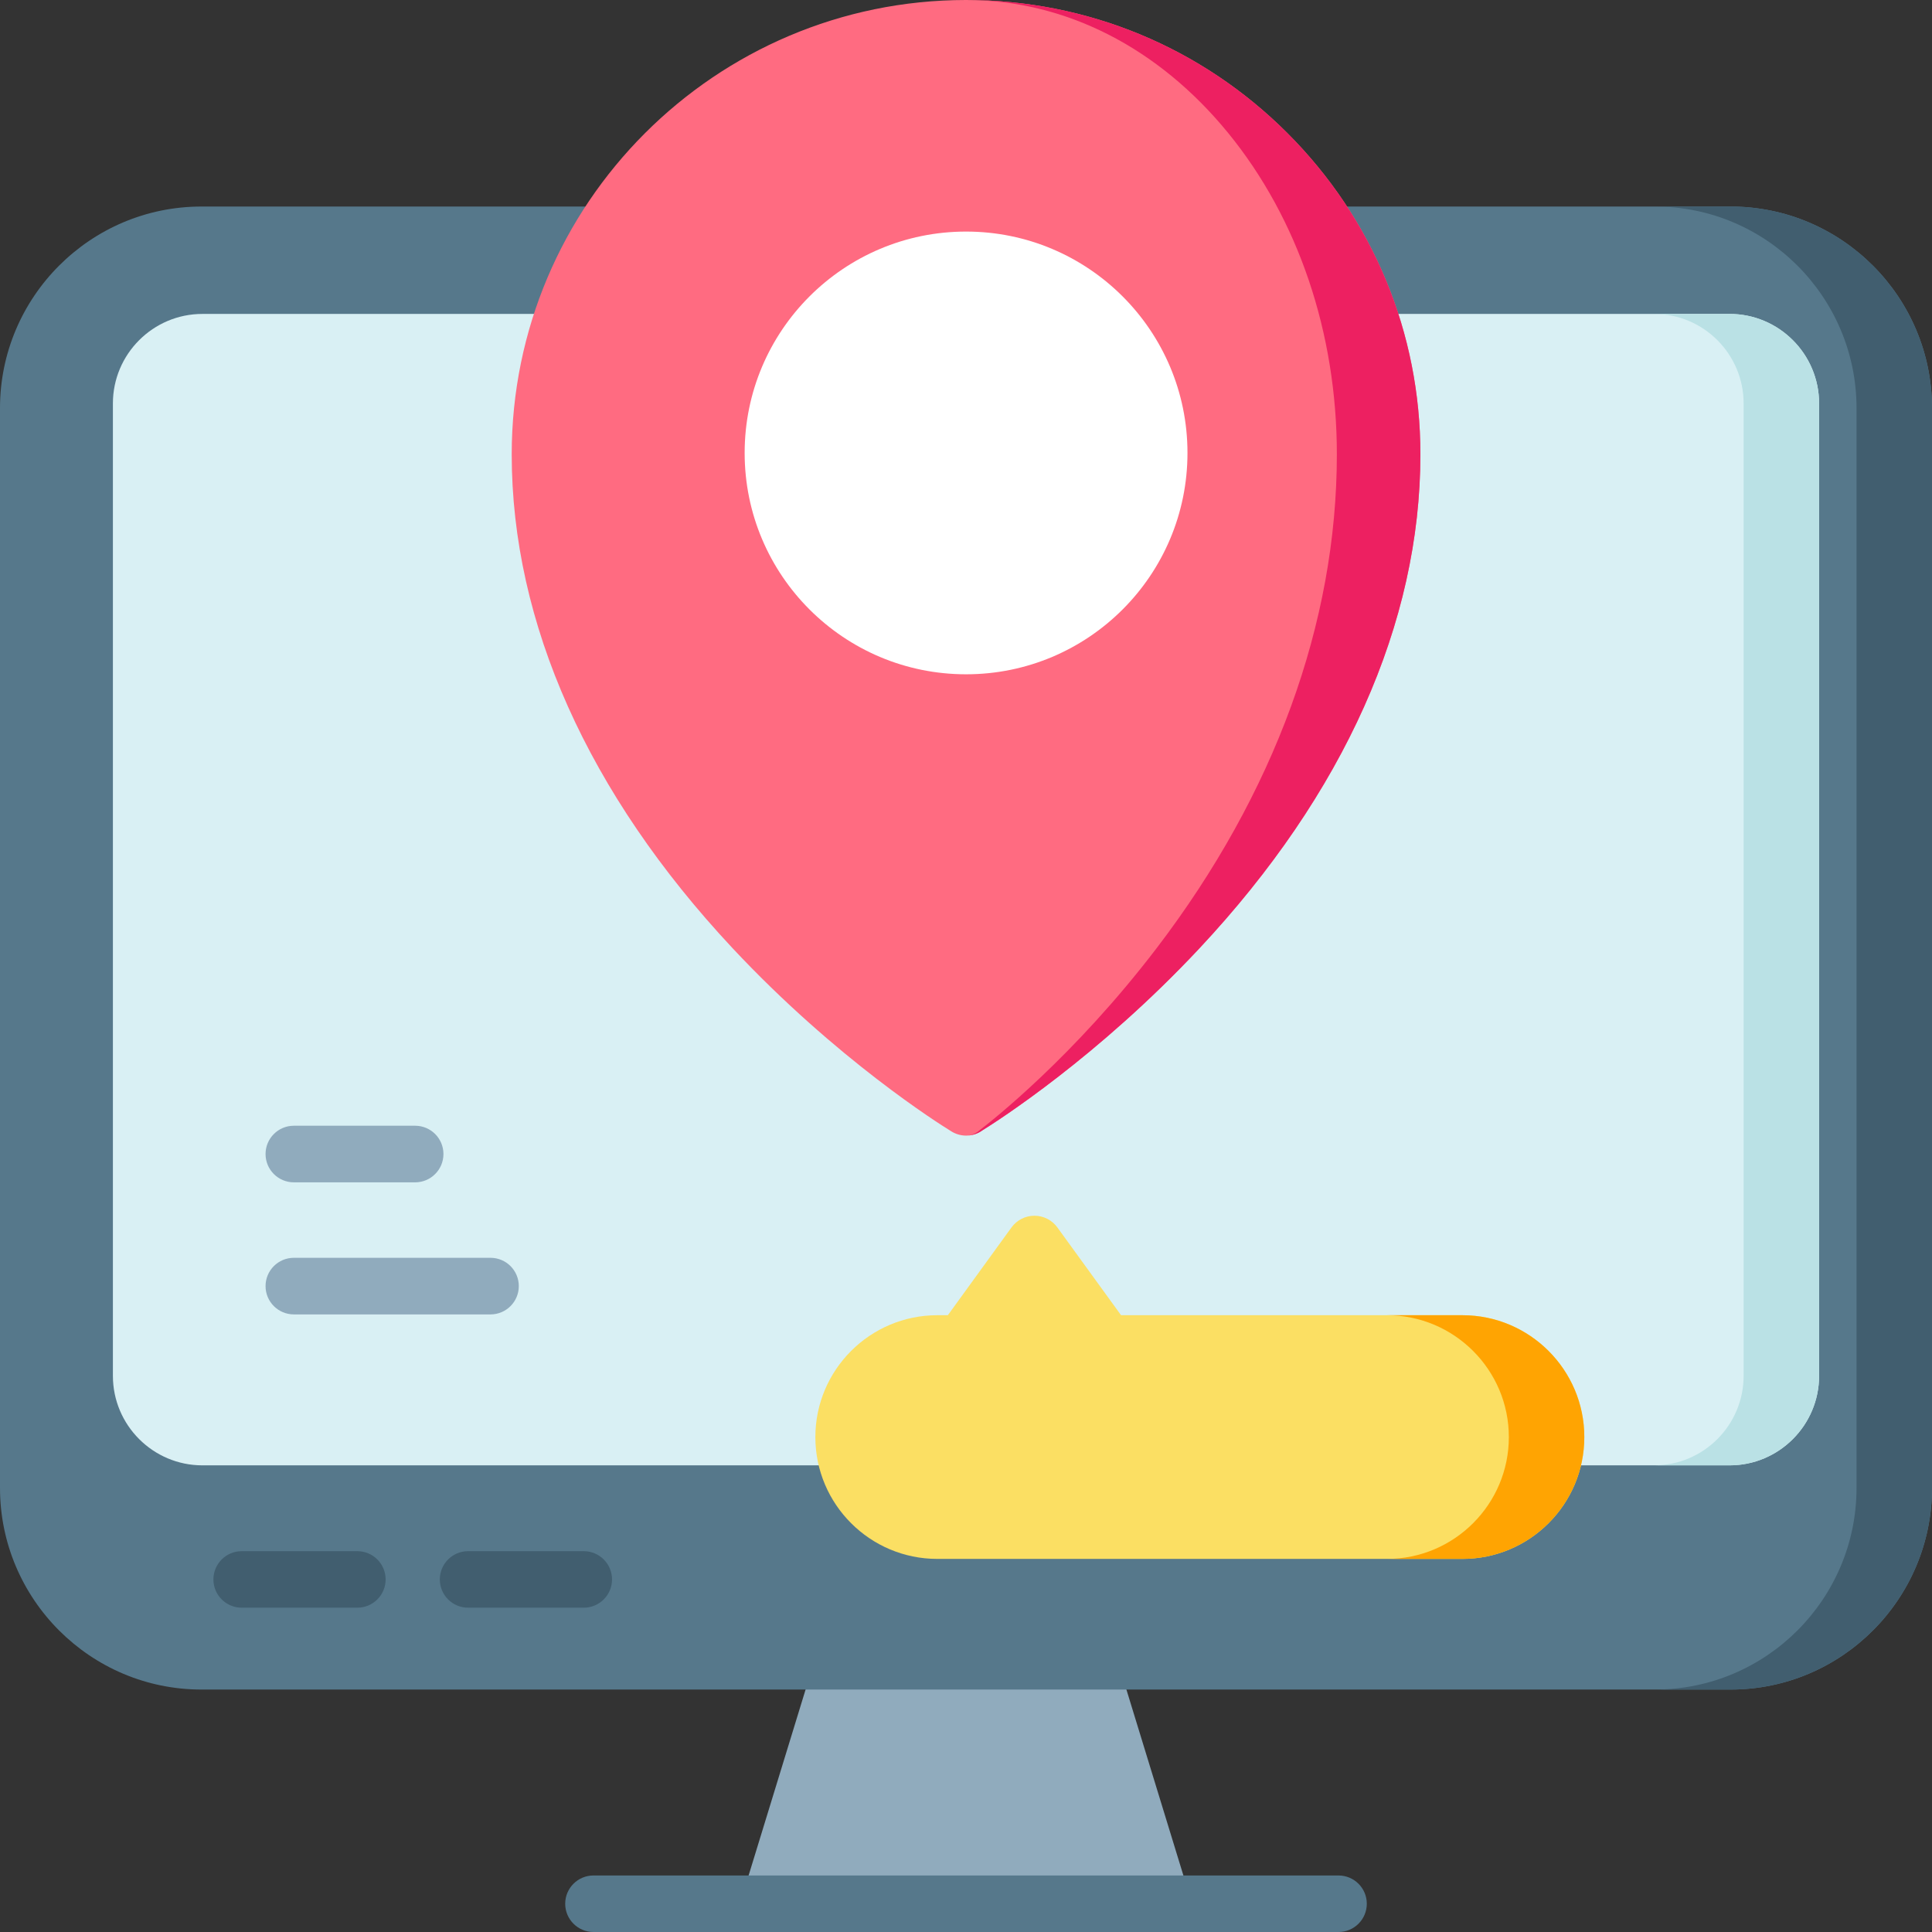 <svg id="Layer_1" enable-background="new 0 0 512 512" height="512" viewBox="0 0 512 512" width="512" xmlns="http://www.w3.org/2000/svg"><rect x="0" y="0" width="512" height="512" fill="#333333" stroke="none"/><g><g><g><path d="m315.908 504.51h-119.816l19.694-64.254h80.428z" fill="#90abbd"/><path d="m512 108.16v286.163c0 29.459-23.95 53.426-53.38 53.426h-405.24c-29.43 0-53.38-23.967-53.38-53.426v-286.163c0-29.459 23.95-53.426 53.38-53.426h405.24c29.43 0 53.38 23.967 53.38 53.426z" fill="#56788b"/><path d="m512 108.16v286.163c0 29.459-23.95 53.426-53.38 53.426h-20c29.43 0 53.38-23.967 53.38-53.426v-286.163c0-29.459-23.95-53.426-53.38-53.426h20c29.43 0 53.38 23.967 53.38 53.426z" fill="#415e6f"/><path d="m482.08 106.922v257.683c0 13.082-10.64 23.727-23.72 23.727h-404.72c-13.08 0-23.72-10.645-23.72-23.727v-257.683c0-13.082 10.64-23.727 23.72-23.727h404.72c13.08 0 23.72 10.645 23.72 23.727z" fill="#d9f0f4"/><path d="m482.08 106.922v257.683c0 13.082-10.64 23.727-23.72 23.727h-20c13.08 0 23.72-10.645 23.72-23.727v-257.683c0-13.082-10.64-23.727-23.72-23.727h20c13.08 0 23.72 10.645 23.72 23.727z" fill="#bae1e5"/><path d="m354.717 497.021h-197.434c-4.142 0-7.5 3.353-7.5 7.49s3.358 7.49 7.5 7.49h197.434c4.142 0 7.5-3.353 7.5-7.49s-3.358-7.49-7.5-7.49z" fill="#56788b"/><g fill="#415e6f"><path d="m94.694 411.077h-30.639c-4.142 0-7.5 3.353-7.5 7.49s3.358 7.49 7.5 7.49h30.639c4.142 0 7.5-3.353 7.5-7.49s-3.358-7.49-7.5-7.49z"/><path d="m154.694 411.077h-30.639c-4.142 0-7.5 3.353-7.5 7.49s3.358 7.49 7.5 7.49h30.639c4.142 0 7.5-3.353 7.5-7.49s-3.358-7.49-7.5-7.49z"/></g><path d="m419.86 380.842c0 17.805-14.49 32.285-32.3 32.285h-139.18c-17.81 0-32.3-14.48-32.3-32.285s14.49-32.295 32.3-32.295h2.81l16.87-23.268c1.42-1.947 3.67-3.096 6.08-3.096 2.4 0 4.66 1.149 6.07 3.096l16.88 23.268h90.47c17.81 0 32.3 14.49 32.3 32.295z" fill="#fbdf63"/><path d="m419.86 380.842c0 17.805-14.49 32.285-32.3 32.285h-20c17.81 0 32.3-14.48 32.3-32.285s-14.49-32.295-32.3-32.295h20c17.81 0 32.3 14.49 32.3 32.295z" fill="#ffa402"/></g></g><g><path d="m376.421 120.392c0 44.689-20.232 89.948-58.515 130.875-26.894 28.755-53.484 45.76-57.582 48.304-1.091.786-2.407 1.267-3.813 1.356-.157.01-.324.02-.481.02-1.474 0-2.869-.442-4.048-1.208-2.987-1.837-30.255-18.97-57.857-48.471-38.283-40.927-58.515-86.185-58.515-130.875-.001-66.361 53.975-120.354 120.341-120.393h.098c32.142.01 62.367 12.535 85.105 35.258 22.748 22.743 35.267 52.981 35.267 85.134z" fill="#ff6b81"/><path d="m376.421 120.392c0 44.689-20.232 89.948-58.515 130.875-26.894 28.755-53.484 45.76-57.582 48.304-1.091.786-2.407 1.267-3.813 1.356 1.11-.108 2.152-.589 3.026-1.356 3.331-2.544 25.037-19.55 46.989-48.304 31.238-40.927 47.756-86.185 47.756-130.875 0-32.154-10.229-62.392-28.791-85.134-18.551-22.723-43.206-35.248-69.442-35.258 32.142.01 62.367 12.535 85.105 35.258 22.748 22.743 35.267 52.981 35.267 85.134z" fill="#ed2061"/><ellipse cx="256.017" cy="120.032" fill="#fff" rx="58.677" ry="58.663"/></g><g fill="#90abbd"><path d="m110.017 298.331h-32.142c-4.142 0-7.5 3.358-7.5 7.5s3.358 7.5 7.5 7.5h32.143c4.142 0 7.5-3.358 7.5-7.5s-3.359-7.5-7.501-7.5z"/><path d="m70.375 340.831c0 4.142 3.358 7.5 7.5 7.5h52.113c4.142 0 7.5-3.358 7.5-7.5s-3.358-7.5-7.5-7.5h-52.113c-4.143 0-7.5 3.358-7.5 7.5z"/></g></g></svg>